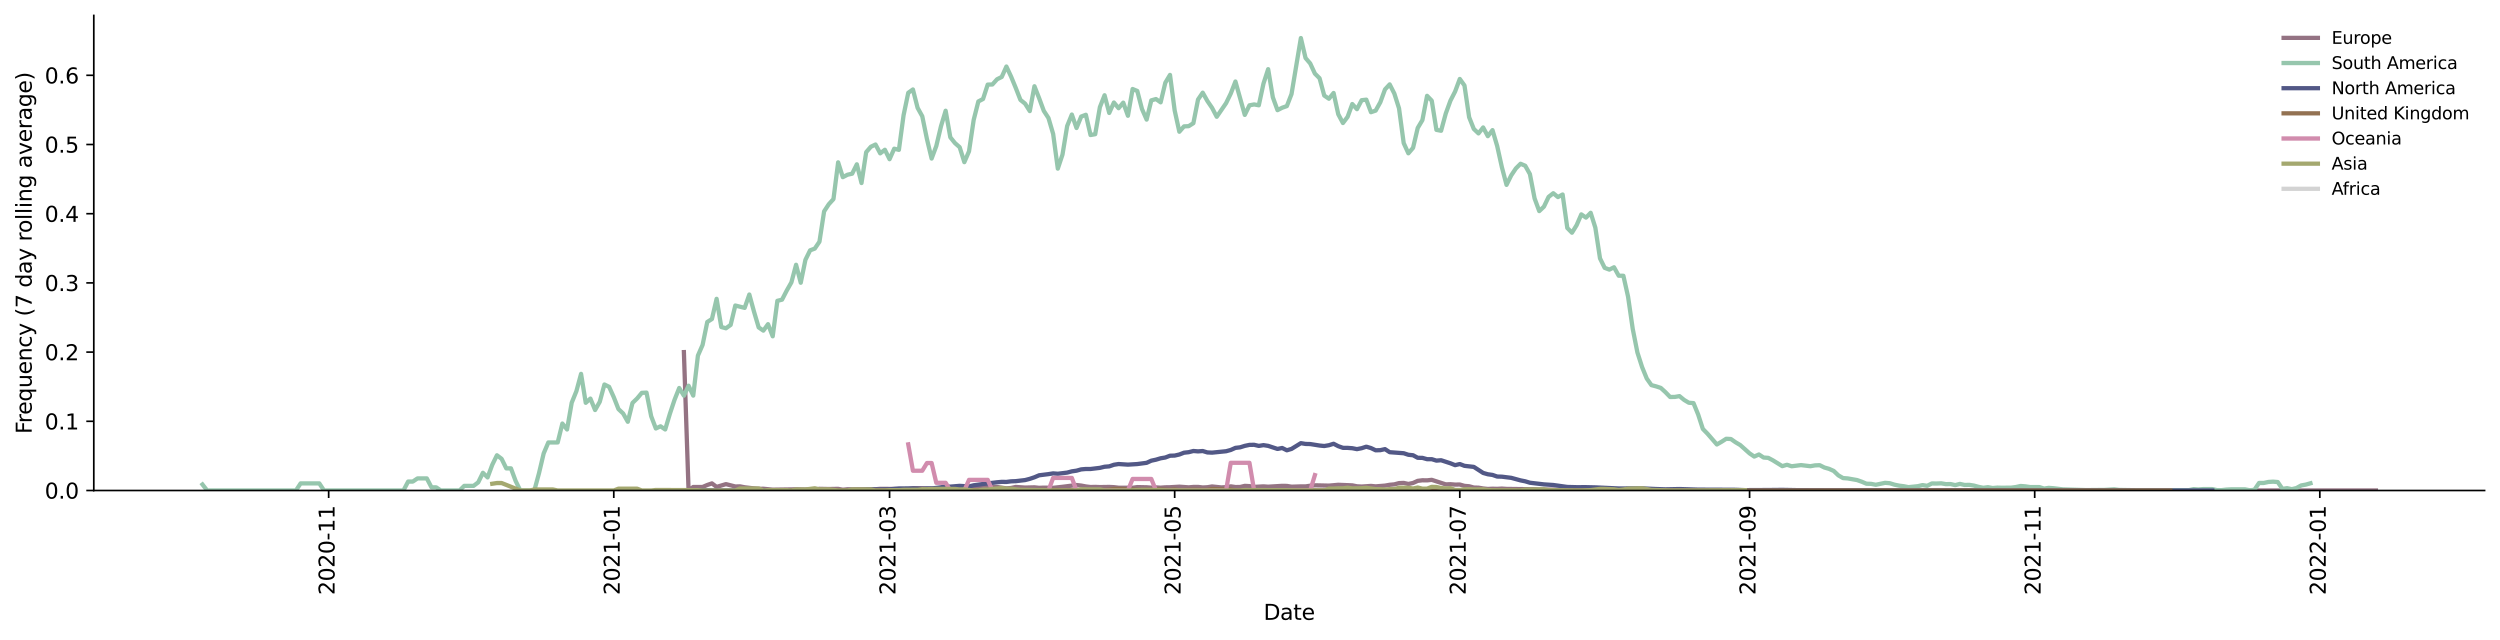 <?xml version="1.0" encoding="utf-8" standalone="no"?>
<!DOCTYPE svg PUBLIC "-//W3C//DTD SVG 1.1//EN"
  "http://www.w3.org/Graphics/SVG/1.1/DTD/svg11.dtd">
<svg height="298.621pt" version="1.1" viewBox="0 0 1166.981 298.621" width="1166.981pt" xmlns="http://www.w3.org/2000/svg" xmlns:xlink="http://www.w3.org/1999/xlink">
 <defs>
  <style type="text/css">*{stroke-linecap:butt;stroke-linejoin:round;}</style>
 </defs>
 <g id="figure_1">
  <g id="patch_1">
   <path d="M 0 298.621 
L 1166.981 298.621 
L 1166.981 0 
L 0 0 
z
" style="fill:#ffffff;"/>
  </g>
  <g id="axes_1">
   <g id="patch_2">
    <path d="M 43.781 228.96 
L 1159.781 228.96 
L 1159.781 7.2 
L 43.781 7.2 
z
" style="fill:#ffffff;"/>
   </g>
   <g id="matplotlib.axis_1">
    <g id="xtick_1">
     <g id="line2d_1">
      <defs>
       <path d="M 0 0 
L 0 3.5 
" id="m7c77a0895f" style="stroke:#000000;stroke-width:0.8;"/>
      </defs>
      <g>
       <use style="stroke:#000000;stroke-width:0.8;" x="153.418" xlink:href="#m7c77a0895f" y="228.96"/>
      </g>
     </g>
     <g id="text_1">
      <!-- 2020-11 -->
      <g transform="translate(156.177 277.743)rotate(-90)scale(0.1 -0.1)">
       <defs>
        <path d="M 1228 531 
L 3431 531 
L 3431 0 
L 469 0 
L 469 531 
Q 828 903 1448 1529 
Q 2069 2156 2228 2338 
Q 2531 2678 2651 2914 
Q 2772 3150 2772 3378 
Q 2772 3750 2511 3984 
Q 2250 4219 1831 4219 
Q 1534 4219 1204 4116 
Q 875 4013 500 3803 
L 500 4441 
Q 881 4594 1212 4672 
Q 1544 4750 1819 4750 
Q 2544 4750 2975 4387 
Q 3406 4025 3406 3419 
Q 3406 3131 3298 2873 
Q 3191 2616 2906 2266 
Q 2828 2175 2409 1742 
Q 1991 1309 1228 531 
z
" id="DejaVuSans-32" transform="scale(0.016)"/>
        <path d="M 2034 4250 
Q 1547 4250 1301 3770 
Q 1056 3291 1056 2328 
Q 1056 1369 1301 889 
Q 1547 409 2034 409 
Q 2525 409 2770 889 
Q 3016 1369 3016 2328 
Q 3016 3291 2770 3770 
Q 2525 4250 2034 4250 
z
M 2034 4750 
Q 2819 4750 3233 4129 
Q 3647 3509 3647 2328 
Q 3647 1150 3233 529 
Q 2819 -91 2034 -91 
Q 1250 -91 836 529 
Q 422 1150 422 2328 
Q 422 3509 836 4129 
Q 1250 4750 2034 4750 
z
" id="DejaVuSans-30" transform="scale(0.016)"/>
        <path d="M 313 2009 
L 1997 2009 
L 1997 1497 
L 313 1497 
L 313 2009 
z
" id="DejaVuSans-2d" transform="scale(0.016)"/>
        <path d="M 794 531 
L 1825 531 
L 1825 4091 
L 703 3866 
L 703 4441 
L 1819 4666 
L 2450 4666 
L 2450 531 
L 3481 531 
L 3481 0 
L 794 0 
L 794 531 
z
" id="DejaVuSans-31" transform="scale(0.016)"/>
       </defs>
       <use xlink:href="#DejaVuSans-32"/>
       <use x="63.623" xlink:href="#DejaVuSans-30"/>
       <use x="127.246" xlink:href="#DejaVuSans-32"/>
       <use x="190.869" xlink:href="#DejaVuSans-30"/>
       <use x="254.492" xlink:href="#DejaVuSans-2d"/>
       <use x="290.576" xlink:href="#DejaVuSans-31"/>
       <use x="354.199" xlink:href="#DejaVuSans-31"/>
      </g>
     </g>
    </g>
    <g id="xtick_2">
     <g id="line2d_2">
      <g>
       <use style="stroke:#000000;stroke-width:0.8;" x="286.509" xlink:href="#m7c77a0895f" y="228.96"/>
      </g>
     </g>
     <g id="text_2">
      <!-- 2021-01 -->
      <g transform="translate(289.268 277.743)rotate(-90)scale(0.1 -0.1)">
       <use xlink:href="#DejaVuSans-32"/>
       <use x="63.623" xlink:href="#DejaVuSans-30"/>
       <use x="127.246" xlink:href="#DejaVuSans-32"/>
       <use x="190.869" xlink:href="#DejaVuSans-31"/>
       <use x="254.492" xlink:href="#DejaVuSans-2d"/>
       <use x="290.576" xlink:href="#DejaVuSans-30"/>
       <use x="354.199" xlink:href="#DejaVuSans-31"/>
      </g>
     </g>
    </g>
    <g id="xtick_3">
     <g id="line2d_3">
      <g>
       <use style="stroke:#000000;stroke-width:0.8;" x="415.236" xlink:href="#m7c77a0895f" y="228.96"/>
      </g>
     </g>
     <g id="text_3">
      <!-- 2021-03 -->
      <g transform="translate(417.995 277.743)rotate(-90)scale(0.1 -0.1)">
       <defs>
        <path d="M 2597 2516 
Q 3050 2419 3304 2112 
Q 3559 1806 3559 1356 
Q 3559 666 3084 287 
Q 2609 -91 1734 -91 
Q 1441 -91 1130 -33 
Q 819 25 488 141 
L 488 750 
Q 750 597 1062 519 
Q 1375 441 1716 441 
Q 2309 441 2620 675 
Q 2931 909 2931 1356 
Q 2931 1769 2642 2001 
Q 2353 2234 1838 2234 
L 1294 2234 
L 1294 2753 
L 1863 2753 
Q 2328 2753 2575 2939 
Q 2822 3125 2822 3475 
Q 2822 3834 2567 4026 
Q 2313 4219 1838 4219 
Q 1578 4219 1281 4162 
Q 984 4106 628 3988 
L 628 4550 
Q 988 4650 1302 4700 
Q 1616 4750 1894 4750 
Q 2613 4750 3031 4423 
Q 3450 4097 3450 3541 
Q 3450 3153 3228 2886 
Q 3006 2619 2597 2516 
z
" id="DejaVuSans-33" transform="scale(0.016)"/>
       </defs>
       <use xlink:href="#DejaVuSans-32"/>
       <use x="63.623" xlink:href="#DejaVuSans-30"/>
       <use x="127.246" xlink:href="#DejaVuSans-32"/>
       <use x="190.869" xlink:href="#DejaVuSans-31"/>
       <use x="254.492" xlink:href="#DejaVuSans-2d"/>
       <use x="290.576" xlink:href="#DejaVuSans-30"/>
       <use x="354.199" xlink:href="#DejaVuSans-33"/>
      </g>
     </g>
    </g>
    <g id="xtick_4">
     <g id="line2d_4">
      <g>
       <use style="stroke:#000000;stroke-width:0.8;" x="548.327" xlink:href="#m7c77a0895f" y="228.96"/>
      </g>
     </g>
     <g id="text_4">
      <!-- 2021-05 -->
      <g transform="translate(551.086 277.743)rotate(-90)scale(0.1 -0.1)">
       <defs>
        <path d="M 691 4666 
L 3169 4666 
L 3169 4134 
L 1269 4134 
L 1269 2991 
Q 1406 3038 1543 3061 
Q 1681 3084 1819 3084 
Q 2600 3084 3056 2656 
Q 3513 2228 3513 1497 
Q 3513 744 3044 326 
Q 2575 -91 1722 -91 
Q 1428 -91 1123 -41 
Q 819 9 494 109 
L 494 744 
Q 775 591 1075 516 
Q 1375 441 1709 441 
Q 2250 441 2565 725 
Q 2881 1009 2881 1497 
Q 2881 1984 2565 2268 
Q 2250 2553 1709 2553 
Q 1456 2553 1204 2497 
Q 953 2441 691 2322 
L 691 4666 
z
" id="DejaVuSans-35" transform="scale(0.016)"/>
       </defs>
       <use xlink:href="#DejaVuSans-32"/>
       <use x="63.623" xlink:href="#DejaVuSans-30"/>
       <use x="127.246" xlink:href="#DejaVuSans-32"/>
       <use x="190.869" xlink:href="#DejaVuSans-31"/>
       <use x="254.492" xlink:href="#DejaVuSans-2d"/>
       <use x="290.576" xlink:href="#DejaVuSans-30"/>
       <use x="354.199" xlink:href="#DejaVuSans-35"/>
      </g>
     </g>
    </g>
    <g id="xtick_5">
     <g id="line2d_5">
      <g>
       <use style="stroke:#000000;stroke-width:0.8;" x="681.418" xlink:href="#m7c77a0895f" y="228.96"/>
      </g>
     </g>
     <g id="text_5">
      <!-- 2021-07 -->
      <g transform="translate(684.177 277.743)rotate(-90)scale(0.1 -0.1)">
       <defs>
        <path d="M 525 4666 
L 3525 4666 
L 3525 4397 
L 1831 0 
L 1172 0 
L 2766 4134 
L 525 4134 
L 525 4666 
z
" id="DejaVuSans-37" transform="scale(0.016)"/>
       </defs>
       <use xlink:href="#DejaVuSans-32"/>
       <use x="63.623" xlink:href="#DejaVuSans-30"/>
       <use x="127.246" xlink:href="#DejaVuSans-32"/>
       <use x="190.869" xlink:href="#DejaVuSans-31"/>
       <use x="254.492" xlink:href="#DejaVuSans-2d"/>
       <use x="290.576" xlink:href="#DejaVuSans-30"/>
       <use x="354.199" xlink:href="#DejaVuSans-37"/>
      </g>
     </g>
    </g>
    <g id="xtick_6">
     <g id="line2d_6">
      <g>
       <use style="stroke:#000000;stroke-width:0.8;" x="816.69" xlink:href="#m7c77a0895f" y="228.96"/>
      </g>
     </g>
     <g id="text_6">
      <!-- 2021-09 -->
      <g transform="translate(819.45 277.743)rotate(-90)scale(0.1 -0.1)">
       <defs>
        <path d="M 703 97 
L 703 672 
Q 941 559 1184 500 
Q 1428 441 1663 441 
Q 2288 441 2617 861 
Q 2947 1281 2994 2138 
Q 2813 1869 2534 1725 
Q 2256 1581 1919 1581 
Q 1219 1581 811 2004 
Q 403 2428 403 3163 
Q 403 3881 828 4315 
Q 1253 4750 1959 4750 
Q 2769 4750 3195 4129 
Q 3622 3509 3622 2328 
Q 3622 1225 3098 567 
Q 2575 -91 1691 -91 
Q 1453 -91 1209 -44 
Q 966 3 703 97 
z
M 1959 2075 
Q 2384 2075 2632 2365 
Q 2881 2656 2881 3163 
Q 2881 3666 2632 3958 
Q 2384 4250 1959 4250 
Q 1534 4250 1286 3958 
Q 1038 3666 1038 3163 
Q 1038 2656 1286 2365 
Q 1534 2075 1959 2075 
z
" id="DejaVuSans-39" transform="scale(0.016)"/>
       </defs>
       <use xlink:href="#DejaVuSans-32"/>
       <use x="63.623" xlink:href="#DejaVuSans-30"/>
       <use x="127.246" xlink:href="#DejaVuSans-32"/>
       <use x="190.869" xlink:href="#DejaVuSans-31"/>
       <use x="254.492" xlink:href="#DejaVuSans-2d"/>
       <use x="290.576" xlink:href="#DejaVuSans-30"/>
       <use x="354.199" xlink:href="#DejaVuSans-39"/>
      </g>
     </g>
    </g>
    <g id="xtick_7">
     <g id="line2d_7">
      <g>
       <use style="stroke:#000000;stroke-width:0.8;" x="949.781" xlink:href="#m7c77a0895f" y="228.96"/>
      </g>
     </g>
     <g id="text_7">
      <!-- 2021-11 -->
      <g transform="translate(952.541 277.743)rotate(-90)scale(0.1 -0.1)">
       <use xlink:href="#DejaVuSans-32"/>
       <use x="63.623" xlink:href="#DejaVuSans-30"/>
       <use x="127.246" xlink:href="#DejaVuSans-32"/>
       <use x="190.869" xlink:href="#DejaVuSans-31"/>
       <use x="254.492" xlink:href="#DejaVuSans-2d"/>
       <use x="290.576" xlink:href="#DejaVuSans-31"/>
       <use x="354.199" xlink:href="#DejaVuSans-31"/>
      </g>
     </g>
    </g>
    <g id="xtick_8">
     <g id="line2d_8">
      <g>
       <use style="stroke:#000000;stroke-width:0.8;" x="1082.872" xlink:href="#m7c77a0895f" y="228.96"/>
      </g>
     </g>
     <g id="text_8">
      <!-- 2022-01 -->
      <g transform="translate(1085.632 277.743)rotate(-90)scale(0.1 -0.1)">
       <use xlink:href="#DejaVuSans-32"/>
       <use x="63.623" xlink:href="#DejaVuSans-30"/>
       <use x="127.246" xlink:href="#DejaVuSans-32"/>
       <use x="190.869" xlink:href="#DejaVuSans-32"/>
       <use x="254.492" xlink:href="#DejaVuSans-2d"/>
       <use x="290.576" xlink:href="#DejaVuSans-30"/>
       <use x="354.199" xlink:href="#DejaVuSans-31"/>
      </g>
     </g>
    </g>
    <g id="text_9">
     <!-- Date -->
     <g transform="translate(589.83 289.341)scale(0.1 -0.1)">
      <defs>
       <path d="M 1259 4147 
L 1259 519 
L 2022 519 
Q 2988 519 3436 956 
Q 3884 1394 3884 2338 
Q 3884 3275 3436 3711 
Q 2988 4147 2022 4147 
L 1259 4147 
z
M 628 4666 
L 1925 4666 
Q 3281 4666 3915 4102 
Q 4550 3538 4550 2338 
Q 4550 1131 3912 565 
Q 3275 0 1925 0 
L 628 0 
L 628 4666 
z
" id="DejaVuSans-44" transform="scale(0.016)"/>
       <path d="M 2194 1759 
Q 1497 1759 1228 1600 
Q 959 1441 959 1056 
Q 959 750 1161 570 
Q 1363 391 1709 391 
Q 2188 391 2477 730 
Q 2766 1069 2766 1631 
L 2766 1759 
L 2194 1759 
z
M 3341 1997 
L 3341 0 
L 2766 0 
L 2766 531 
Q 2569 213 2275 61 
Q 1981 -91 1556 -91 
Q 1019 -91 701 211 
Q 384 513 384 1019 
Q 384 1609 779 1909 
Q 1175 2209 1959 2209 
L 2766 2209 
L 2766 2266 
Q 2766 2663 2505 2880 
Q 2244 3097 1772 3097 
Q 1472 3097 1187 3025 
Q 903 2953 641 2809 
L 641 3341 
Q 956 3463 1253 3523 
Q 1550 3584 1831 3584 
Q 2591 3584 2966 3190 
Q 3341 2797 3341 1997 
z
" id="DejaVuSans-61" transform="scale(0.016)"/>
       <path d="M 1172 4494 
L 1172 3500 
L 2356 3500 
L 2356 3053 
L 1172 3053 
L 1172 1153 
Q 1172 725 1289 603 
Q 1406 481 1766 481 
L 2356 481 
L 2356 0 
L 1766 0 
Q 1100 0 847 248 
Q 594 497 594 1153 
L 594 3053 
L 172 3053 
L 172 3500 
L 594 3500 
L 594 4494 
L 1172 4494 
z
" id="DejaVuSans-74" transform="scale(0.016)"/>
       <path d="M 3597 1894 
L 3597 1613 
L 953 1613 
Q 991 1019 1311 708 
Q 1631 397 2203 397 
Q 2534 397 2845 478 
Q 3156 559 3463 722 
L 3463 178 
Q 3153 47 2828 -22 
Q 2503 -91 2169 -91 
Q 1331 -91 842 396 
Q 353 884 353 1716 
Q 353 2575 817 3079 
Q 1281 3584 2069 3584 
Q 2775 3584 3186 3129 
Q 3597 2675 3597 1894 
z
M 3022 2063 
Q 3016 2534 2758 2815 
Q 2500 3097 2075 3097 
Q 1594 3097 1305 2825 
Q 1016 2553 972 2059 
L 3022 2063 
z
" id="DejaVuSans-65" transform="scale(0.016)"/>
      </defs>
      <use xlink:href="#DejaVuSans-44"/>
      <use x="77.002" xlink:href="#DejaVuSans-61"/>
      <use x="138.281" xlink:href="#DejaVuSans-74"/>
      <use x="177.49" xlink:href="#DejaVuSans-65"/>
     </g>
    </g>
   </g>
   <g id="matplotlib.axis_2">
    <g id="ytick_1">
     <g id="line2d_9">
      <defs>
       <path d="M 0 0 
L -3.5 0 
" id="m4c495ed3aa" style="stroke:#000000;stroke-width:0.8;"/>
      </defs>
      <g>
       <use style="stroke:#000000;stroke-width:0.8;" x="43.781" xlink:href="#m4c495ed3aa" y="228.96"/>
      </g>
     </g>
     <g id="text_10">
      <!-- 0.0 -->
      <g transform="translate(20.878 232.759)scale(0.1 -0.1)">
       <defs>
        <path d="M 684 794 
L 1344 794 
L 1344 0 
L 684 0 
L 684 794 
z
" id="DejaVuSans-2e" transform="scale(0.016)"/>
       </defs>
       <use xlink:href="#DejaVuSans-30"/>
       <use x="63.623" xlink:href="#DejaVuSans-2e"/>
       <use x="95.41" xlink:href="#DejaVuSans-30"/>
      </g>
     </g>
    </g>
    <g id="ytick_2">
     <g id="line2d_10">
      <g>
       <use style="stroke:#000000;stroke-width:0.8;" x="43.781" xlink:href="#m4c495ed3aa" y="196.659"/>
      </g>
     </g>
     <g id="text_11">
      <!-- 0.1 -->
      <g transform="translate(20.878 200.458)scale(0.1 -0.1)">
       <use xlink:href="#DejaVuSans-30"/>
       <use x="63.623" xlink:href="#DejaVuSans-2e"/>
       <use x="95.41" xlink:href="#DejaVuSans-31"/>
      </g>
     </g>
    </g>
    <g id="ytick_3">
     <g id="line2d_11">
      <g>
       <use style="stroke:#000000;stroke-width:0.8;" x="43.781" xlink:href="#m4c495ed3aa" y="164.358"/>
      </g>
     </g>
     <g id="text_12">
      <!-- 0.2 -->
      <g transform="translate(20.878 168.157)scale(0.1 -0.1)">
       <use xlink:href="#DejaVuSans-30"/>
       <use x="63.623" xlink:href="#DejaVuSans-2e"/>
       <use x="95.41" xlink:href="#DejaVuSans-32"/>
      </g>
     </g>
    </g>
    <g id="ytick_4">
     <g id="line2d_12">
      <g>
       <use style="stroke:#000000;stroke-width:0.8;" x="43.781" xlink:href="#m4c495ed3aa" y="132.057"/>
      </g>
     </g>
     <g id="text_13">
      <!-- 0.3 -->
      <g transform="translate(20.878 135.856)scale(0.1 -0.1)">
       <use xlink:href="#DejaVuSans-30"/>
       <use x="63.623" xlink:href="#DejaVuSans-2e"/>
       <use x="95.41" xlink:href="#DejaVuSans-33"/>
      </g>
     </g>
    </g>
    <g id="ytick_5">
     <g id="line2d_13">
      <g>
       <use style="stroke:#000000;stroke-width:0.8;" x="43.781" xlink:href="#m4c495ed3aa" y="99.756"/>
      </g>
     </g>
     <g id="text_14">
      <!-- 0.4 -->
      <g transform="translate(20.878 103.555)scale(0.1 -0.1)">
       <defs>
        <path d="M 2419 4116 
L 825 1625 
L 2419 1625 
L 2419 4116 
z
M 2253 4666 
L 3047 4666 
L 3047 1625 
L 3713 1625 
L 3713 1100 
L 3047 1100 
L 3047 0 
L 2419 0 
L 2419 1100 
L 313 1100 
L 313 1709 
L 2253 4666 
z
" id="DejaVuSans-34" transform="scale(0.016)"/>
       </defs>
       <use xlink:href="#DejaVuSans-30"/>
       <use x="63.623" xlink:href="#DejaVuSans-2e"/>
       <use x="95.41" xlink:href="#DejaVuSans-34"/>
      </g>
     </g>
    </g>
    <g id="ytick_6">
     <g id="line2d_14">
      <g>
       <use style="stroke:#000000;stroke-width:0.8;" x="43.781" xlink:href="#m4c495ed3aa" y="67.455"/>
      </g>
     </g>
     <g id="text_15">
      <!-- 0.5 -->
      <g transform="translate(20.878 71.254)scale(0.1 -0.1)">
       <use xlink:href="#DejaVuSans-30"/>
       <use x="63.623" xlink:href="#DejaVuSans-2e"/>
       <use x="95.41" xlink:href="#DejaVuSans-35"/>
      </g>
     </g>
    </g>
    <g id="ytick_7">
     <g id="line2d_15">
      <g>
       <use style="stroke:#000000;stroke-width:0.8;" x="43.781" xlink:href="#m4c495ed3aa" y="35.154"/>
      </g>
     </g>
     <g id="text_16">
      <!-- 0.6 -->
      <g transform="translate(20.878 38.953)scale(0.1 -0.1)">
       <defs>
        <path d="M 2113 2584 
Q 1688 2584 1439 2293 
Q 1191 2003 1191 1497 
Q 1191 994 1439 701 
Q 1688 409 2113 409 
Q 2538 409 2786 701 
Q 3034 994 3034 1497 
Q 3034 2003 2786 2293 
Q 2538 2584 2113 2584 
z
M 3366 4563 
L 3366 3988 
Q 3128 4100 2886 4159 
Q 2644 4219 2406 4219 
Q 1781 4219 1451 3797 
Q 1122 3375 1075 2522 
Q 1259 2794 1537 2939 
Q 1816 3084 2150 3084 
Q 2853 3084 3261 2657 
Q 3669 2231 3669 1497 
Q 3669 778 3244 343 
Q 2819 -91 2113 -91 
Q 1303 -91 875 529 
Q 447 1150 447 2328 
Q 447 3434 972 4092 
Q 1497 4750 2381 4750 
Q 2619 4750 2861 4703 
Q 3103 4656 3366 4563 
z
" id="DejaVuSans-36" transform="scale(0.016)"/>
       </defs>
       <use xlink:href="#DejaVuSans-30"/>
       <use x="63.623" xlink:href="#DejaVuSans-2e"/>
       <use x="95.41" xlink:href="#DejaVuSans-36"/>
      </g>
     </g>
    </g>
    <g id="text_17">
     <!-- Frequency (7 day rolling average) -->
     <g transform="translate(14.798 202.529)rotate(-90)scale(0.1 -0.1)">
      <defs>
       <path d="M 628 4666 
L 3309 4666 
L 3309 4134 
L 1259 4134 
L 1259 2759 
L 3109 2759 
L 3109 2228 
L 1259 2228 
L 1259 0 
L 628 0 
L 628 4666 
z
" id="DejaVuSans-46" transform="scale(0.016)"/>
       <path d="M 2631 2963 
Q 2534 3019 2420 3045 
Q 2306 3072 2169 3072 
Q 1681 3072 1420 2755 
Q 1159 2438 1159 1844 
L 1159 0 
L 581 0 
L 581 3500 
L 1159 3500 
L 1159 2956 
Q 1341 3275 1631 3429 
Q 1922 3584 2338 3584 
Q 2397 3584 2469 3576 
Q 2541 3569 2628 3553 
L 2631 2963 
z
" id="DejaVuSans-72" transform="scale(0.016)"/>
       <path d="M 947 1747 
Q 947 1113 1208 752 
Q 1469 391 1925 391 
Q 2381 391 2643 752 
Q 2906 1113 2906 1747 
Q 2906 2381 2643 2742 
Q 2381 3103 1925 3103 
Q 1469 3103 1208 2742 
Q 947 2381 947 1747 
z
M 2906 525 
Q 2725 213 2448 61 
Q 2172 -91 1784 -91 
Q 1150 -91 751 415 
Q 353 922 353 1747 
Q 353 2572 751 3078 
Q 1150 3584 1784 3584 
Q 2172 3584 2448 3432 
Q 2725 3281 2906 2969 
L 2906 3500 
L 3481 3500 
L 3481 -1331 
L 2906 -1331 
L 2906 525 
z
" id="DejaVuSans-71" transform="scale(0.016)"/>
       <path d="M 544 1381 
L 544 3500 
L 1119 3500 
L 1119 1403 
Q 1119 906 1312 657 
Q 1506 409 1894 409 
Q 2359 409 2629 706 
Q 2900 1003 2900 1516 
L 2900 3500 
L 3475 3500 
L 3475 0 
L 2900 0 
L 2900 538 
Q 2691 219 2414 64 
Q 2138 -91 1772 -91 
Q 1169 -91 856 284 
Q 544 659 544 1381 
z
M 1991 3584 
L 1991 3584 
z
" id="DejaVuSans-75" transform="scale(0.016)"/>
       <path d="M 3513 2113 
L 3513 0 
L 2938 0 
L 2938 2094 
Q 2938 2591 2744 2837 
Q 2550 3084 2163 3084 
Q 1697 3084 1428 2787 
Q 1159 2491 1159 1978 
L 1159 0 
L 581 0 
L 581 3500 
L 1159 3500 
L 1159 2956 
Q 1366 3272 1645 3428 
Q 1925 3584 2291 3584 
Q 2894 3584 3203 3211 
Q 3513 2838 3513 2113 
z
" id="DejaVuSans-6e" transform="scale(0.016)"/>
       <path d="M 3122 3366 
L 3122 2828 
Q 2878 2963 2633 3030 
Q 2388 3097 2138 3097 
Q 1578 3097 1268 2742 
Q 959 2388 959 1747 
Q 959 1106 1268 751 
Q 1578 397 2138 397 
Q 2388 397 2633 464 
Q 2878 531 3122 666 
L 3122 134 
Q 2881 22 2623 -34 
Q 2366 -91 2075 -91 
Q 1284 -91 818 406 
Q 353 903 353 1747 
Q 353 2603 823 3093 
Q 1294 3584 2113 3584 
Q 2378 3584 2631 3529 
Q 2884 3475 3122 3366 
z
" id="DejaVuSans-63" transform="scale(0.016)"/>
       <path d="M 2059 -325 
Q 1816 -950 1584 -1140 
Q 1353 -1331 966 -1331 
L 506 -1331 
L 506 -850 
L 844 -850 
Q 1081 -850 1212 -737 
Q 1344 -625 1503 -206 
L 1606 56 
L 191 3500 
L 800 3500 
L 1894 763 
L 2988 3500 
L 3597 3500 
L 2059 -325 
z
" id="DejaVuSans-79" transform="scale(0.016)"/>
       <path id="DejaVuSans-20" transform="scale(0.016)"/>
       <path d="M 1984 4856 
Q 1566 4138 1362 3434 
Q 1159 2731 1159 2009 
Q 1159 1288 1364 580 
Q 1569 -128 1984 -844 
L 1484 -844 
Q 1016 -109 783 600 
Q 550 1309 550 2009 
Q 550 2706 781 3412 
Q 1013 4119 1484 4856 
L 1984 4856 
z
" id="DejaVuSans-28" transform="scale(0.016)"/>
       <path d="M 2906 2969 
L 2906 4863 
L 3481 4863 
L 3481 0 
L 2906 0 
L 2906 525 
Q 2725 213 2448 61 
Q 2172 -91 1784 -91 
Q 1150 -91 751 415 
Q 353 922 353 1747 
Q 353 2572 751 3078 
Q 1150 3584 1784 3584 
Q 2172 3584 2448 3432 
Q 2725 3281 2906 2969 
z
M 947 1747 
Q 947 1113 1208 752 
Q 1469 391 1925 391 
Q 2381 391 2643 752 
Q 2906 1113 2906 1747 
Q 2906 2381 2643 2742 
Q 2381 3103 1925 3103 
Q 1469 3103 1208 2742 
Q 947 2381 947 1747 
z
" id="DejaVuSans-64" transform="scale(0.016)"/>
       <path d="M 1959 3097 
Q 1497 3097 1228 2736 
Q 959 2375 959 1747 
Q 959 1119 1226 758 
Q 1494 397 1959 397 
Q 2419 397 2687 759 
Q 2956 1122 2956 1747 
Q 2956 2369 2687 2733 
Q 2419 3097 1959 3097 
z
M 1959 3584 
Q 2709 3584 3137 3096 
Q 3566 2609 3566 1747 
Q 3566 888 3137 398 
Q 2709 -91 1959 -91 
Q 1206 -91 779 398 
Q 353 888 353 1747 
Q 353 2609 779 3096 
Q 1206 3584 1959 3584 
z
" id="DejaVuSans-6f" transform="scale(0.016)"/>
       <path d="M 603 4863 
L 1178 4863 
L 1178 0 
L 603 0 
L 603 4863 
z
" id="DejaVuSans-6c" transform="scale(0.016)"/>
       <path d="M 603 3500 
L 1178 3500 
L 1178 0 
L 603 0 
L 603 3500 
z
M 603 4863 
L 1178 4863 
L 1178 4134 
L 603 4134 
L 603 4863 
z
" id="DejaVuSans-69" transform="scale(0.016)"/>
       <path d="M 2906 1791 
Q 2906 2416 2648 2759 
Q 2391 3103 1925 3103 
Q 1463 3103 1205 2759 
Q 947 2416 947 1791 
Q 947 1169 1205 825 
Q 1463 481 1925 481 
Q 2391 481 2648 825 
Q 2906 1169 2906 1791 
z
M 3481 434 
Q 3481 -459 3084 -895 
Q 2688 -1331 1869 -1331 
Q 1566 -1331 1297 -1286 
Q 1028 -1241 775 -1147 
L 775 -588 
Q 1028 -725 1275 -790 
Q 1522 -856 1778 -856 
Q 2344 -856 2625 -561 
Q 2906 -266 2906 331 
L 2906 616 
Q 2728 306 2450 153 
Q 2172 0 1784 0 
Q 1141 0 747 490 
Q 353 981 353 1791 
Q 353 2603 747 3093 
Q 1141 3584 1784 3584 
Q 2172 3584 2450 3431 
Q 2728 3278 2906 2969 
L 2906 3500 
L 3481 3500 
L 3481 434 
z
" id="DejaVuSans-67" transform="scale(0.016)"/>
       <path d="M 191 3500 
L 800 3500 
L 1894 563 
L 2988 3500 
L 3597 3500 
L 2284 0 
L 1503 0 
L 191 3500 
z
" id="DejaVuSans-76" transform="scale(0.016)"/>
       <path d="M 513 4856 
L 1013 4856 
Q 1481 4119 1714 3412 
Q 1947 2706 1947 2009 
Q 1947 1309 1714 600 
Q 1481 -109 1013 -844 
L 513 -844 
Q 928 -128 1133 580 
Q 1338 1288 1338 2009 
Q 1338 2731 1133 3434 
Q 928 4138 513 4856 
z
" id="DejaVuSans-29" transform="scale(0.016)"/>
      </defs>
      <use xlink:href="#DejaVuSans-46"/>
      <use x="50.27" xlink:href="#DejaVuSans-72"/>
      <use x="89.133" xlink:href="#DejaVuSans-65"/>
      <use x="150.656" xlink:href="#DejaVuSans-71"/>
      <use x="214.133" xlink:href="#DejaVuSans-75"/>
      <use x="277.512" xlink:href="#DejaVuSans-65"/>
      <use x="339.035" xlink:href="#DejaVuSans-6e"/>
      <use x="402.414" xlink:href="#DejaVuSans-63"/>
      <use x="457.395" xlink:href="#DejaVuSans-79"/>
      <use x="516.574" xlink:href="#DejaVuSans-20"/>
      <use x="548.361" xlink:href="#DejaVuSans-28"/>
      <use x="587.375" xlink:href="#DejaVuSans-37"/>
      <use x="650.998" xlink:href="#DejaVuSans-20"/>
      <use x="682.785" xlink:href="#DejaVuSans-64"/>
      <use x="746.262" xlink:href="#DejaVuSans-61"/>
      <use x="807.541" xlink:href="#DejaVuSans-79"/>
      <use x="866.721" xlink:href="#DejaVuSans-20"/>
      <use x="898.508" xlink:href="#DejaVuSans-72"/>
      <use x="937.371" xlink:href="#DejaVuSans-6f"/>
      <use x="998.553" xlink:href="#DejaVuSans-6c"/>
      <use x="1026.336" xlink:href="#DejaVuSans-6c"/>
      <use x="1054.119" xlink:href="#DejaVuSans-69"/>
      <use x="1081.902" xlink:href="#DejaVuSans-6e"/>
      <use x="1145.281" xlink:href="#DejaVuSans-67"/>
      <use x="1208.758" xlink:href="#DejaVuSans-20"/>
      <use x="1240.545" xlink:href="#DejaVuSans-61"/>
      <use x="1301.824" xlink:href="#DejaVuSans-76"/>
      <use x="1361.004" xlink:href="#DejaVuSans-65"/>
      <use x="1422.527" xlink:href="#DejaVuSans-72"/>
      <use x="1463.641" xlink:href="#DejaVuSans-61"/>
      <use x="1524.92" xlink:href="#DejaVuSans-67"/>
      <use x="1588.396" xlink:href="#DejaVuSans-65"/>
      <use x="1649.92" xlink:href="#DejaVuSans-29"/>
     </g>
    </g>
   </g>
   <g id="line2d_16">
    <path clip-path="url(#pc10f4eb2ff)" d="M 319.236 164.358 
L 321.418 228.96 
L 323.599 227.318 
L 327.963 227.318 
L 330.145 226.388 
L 332.327 225.645 
L 334.509 227.288 
L 338.872 225.985 
L 343.236 227.09 
L 345.418 227.033 
L 347.599 227.462 
L 351.963 227.985 
L 354.145 228.179 
L 356.327 228.144 
L 360.69 228.579 
L 371.599 228.411 
L 375.963 228.513 
L 378.145 228.415 
L 380.327 228.569 
L 382.509 228.182 
L 386.872 228.271 
L 391.236 228.195 
L 393.418 228.601 
L 395.599 228.39 
L 406.509 228.331 
L 408.69 228.378 
L 410.872 228.187 
L 423.963 228.295 
L 426.145 227.893 
L 430.509 227.892 
L 432.69 228.027 
L 434.872 228.003 
L 437.054 228.323 
L 439.236 228.306 
L 443.599 228.011 
L 445.781 227.991 
L 447.963 227.837 
L 454.509 227.998 
L 456.69 227.533 
L 461.054 227.365 
L 465.418 227.329 
L 469.781 227.966 
L 471.963 227.794 
L 474.145 227.304 
L 478.509 227.599 
L 482.872 227.486 
L 485.054 227.717 
L 487.236 227.629 
L 491.599 227.711 
L 495.963 227.235 
L 502.509 226.407 
L 504.69 226.661 
L 506.872 227.072 
L 509.054 227.339 
L 511.236 227.283 
L 513.418 227.368 
L 517.781 227.298 
L 519.963 227.407 
L 522.145 227.666 
L 528.69 227.679 
L 530.872 227.376 
L 535.236 227.466 
L 537.418 227.64 
L 539.599 227.522 
L 541.781 227.642 
L 543.963 227.478 
L 546.145 227.44 
L 550.509 227.18 
L 554.872 227.496 
L 557.054 227.308 
L 559.236 227.289 
L 561.418 227.551 
L 563.599 227.443 
L 565.781 227.081 
L 570.145 227.533 
L 572.327 227.383 
L 574.509 227.027 
L 576.69 227.35 
L 578.872 227.338 
L 581.054 226.803 
L 583.236 226.92 
L 585.418 227.288 
L 589.781 227.037 
L 591.963 227.192 
L 598.509 226.79 
L 600.69 226.826 
L 602.872 227.19 
L 607.236 227.047 
L 609.418 227.056 
L 611.599 226.729 
L 613.781 226.537 
L 620.327 226.686 
L 624.69 226.299 
L 631.236 226.566 
L 633.418 227.003 
L 635.599 227.122 
L 639.963 226.825 
L 642.145 227.031 
L 646.509 226.682 
L 648.69 226.296 
L 650.872 226.1 
L 653.054 225.517 
L 655.236 225.426 
L 657.418 225.909 
L 659.599 225.446 
L 661.781 224.464 
L 663.963 224.193 
L 666.145 224.226 
L 668.327 223.989 
L 674.872 226.11 
L 677.054 226.03 
L 679.236 226.212 
L 681.418 226.173 
L 683.599 226.797 
L 685.781 226.981 
L 687.963 227.585 
L 690.145 227.648 
L 692.327 228.017 
L 694.509 228.243 
L 696.69 228.133 
L 698.872 228.196 
L 701.054 228.072 
L 703.236 228.219 
L 716.327 228.376 
L 718.509 228.513 
L 731.599 228.599 
L 733.781 228.673 
L 735.963 228.582 
L 740.327 228.566 
L 744.69 228.515 
L 746.872 228.541 
L 749.054 228.451 
L 753.418 228.576 
L 757.781 228.716 
L 759.963 228.848 
L 764.327 228.865 
L 775.236 228.911 
L 794.872 228.919 
L 1109.054 228.946 
L 1109.054 228.946 
" style="fill:none;stroke:#947383;stroke-linecap:square;stroke-width:2;"/>
   </g>
   <g id="line2d_17">
    <path clip-path="url(#pc10f4eb2ff)" d="M 94.509 226.151 
L 96.69 228.96 
L 138.145 228.96 
L 140.327 225.647 
L 149.054 225.647 
L 151.236 228.96 
L 188.327 228.96 
L 190.509 224.792 
L 192.69 224.792 
L 194.872 223.324 
L 199.236 223.324 
L 201.418 227.492 
L 203.599 227.492 
L 205.781 228.96 
L 214.509 228.96 
L 216.69 226.807 
L 221.054 226.807 
L 223.236 225.15 
L 225.418 220.695 
L 227.599 222.848 
L 229.781 216.975 
L 231.963 212.52 
L 234.145 214.176 
L 236.327 218.632 
L 238.509 218.632 
L 240.69 224.505 
L 242.872 228.96 
L 249.418 228.96 
L 251.599 220.885 
L 253.781 211.656 
L 255.963 206.529 
L 260.327 206.529 
L 262.509 197.708 
L 264.69 200.477 
L 266.872 187.985 
L 269.054 182.602 
L 271.236 174.526 
L 273.418 188.022 
L 275.599 186.056 
L 277.781 191.4 
L 279.963 187.555 
L 282.145 179.48 
L 284.327 180.573 
L 286.509 185.41 
L 288.69 190.955 
L 290.872 193.006 
L 293.054 196.882 
L 295.236 188.096 
L 297.418 185.985 
L 299.599 183.374 
L 301.781 183.266 
L 303.963 194.298 
L 306.145 200.008 
L 308.327 198.99 
L 310.509 200.465 
L 312.69 193.163 
L 314.872 186.622 
L 317.054 181.118 
L 319.236 184.685 
L 321.418 180.046 
L 323.599 184.664 
L 325.781 165.996 
L 327.963 160.999 
L 330.145 150.307 
L 332.327 148.909 
L 334.509 139.497 
L 336.69 152.648 
L 338.872 153.234 
L 341.054 151.667 
L 343.236 142.618 
L 347.599 143.713 
L 349.781 137.479 
L 351.963 145.486 
L 354.145 152.829 
L 356.327 154.333 
L 358.509 151.319 
L 360.69 156.986 
L 362.872 140.423 
L 365.054 139.881 
L 367.236 135.651 
L 369.418 131.801 
L 371.599 123.6 
L 373.781 131.972 
L 375.963 121.296 
L 378.145 116.856 
L 380.327 116.041 
L 382.509 112.832 
L 384.69 98.662 
L 386.872 95.34 
L 389.054 92.938 
L 391.236 75.784 
L 393.418 82.697 
L 395.599 81.565 
L 397.781 81.076 
L 399.963 76.701 
L 402.145 85.431 
L 404.327 71.034 
L 406.509 68.503 
L 408.69 67.462 
L 410.872 71.583 
L 413.054 69.909 
L 415.236 74.306 
L 417.418 69.406 
L 419.599 69.954 
L 421.781 53.779 
L 423.963 43.323 
L 426.145 41.765 
L 428.327 50.343 
L 430.509 54.283 
L 432.69 64.912 
L 434.872 74.012 
L 437.054 68.154 
L 439.236 58.96 
L 441.418 51.695 
L 443.599 64.086 
L 445.781 66.797 
L 447.963 68.716 
L 450.145 75.689 
L 452.327 70.639 
L 454.509 55.969 
L 456.69 47.354 
L 458.872 46.211 
L 461.054 39.489 
L 463.236 39.437 
L 465.418 37.006 
L 467.599 35.922 
L 469.781 31.058 
L 471.963 35.751 
L 474.145 41.04 
L 476.327 46.627 
L 478.509 48.389 
L 480.69 51.851 
L 482.872 40.268 
L 485.054 45.823 
L 487.236 51.741 
L 489.418 55.095 
L 491.599 62.519 
L 493.781 78.714 
L 495.963 72.155 
L 498.145 58.824 
L 500.327 53.472 
L 502.509 59.745 
L 504.69 54.405 
L 506.872 53.581 
L 509.054 63.035 
L 511.236 62.642 
L 513.418 50.019 
L 515.599 44.469 
L 517.781 52.718 
L 519.963 47.853 
L 522.145 50.509 
L 524.327 47.917 
L 526.509 54.036 
L 528.69 41.554 
L 530.872 42.457 
L 533.054 50.852 
L 535.236 55.822 
L 537.418 46.852 
L 539.599 46.233 
L 541.781 47.765 
L 543.963 38.613 
L 546.145 34.971 
L 548.327 51.568 
L 550.509 61.491 
L 552.69 58.997 
L 554.872 58.889 
L 557.054 57.505 
L 559.236 46.452 
L 561.418 43.261 
L 563.599 47.142 
L 565.781 50.343 
L 567.963 54.509 
L 572.327 48.147 
L 574.509 43.672 
L 576.69 38.05 
L 581.054 53.632 
L 583.236 49.164 
L 585.418 48.753 
L 587.599 49.146 
L 589.781 39.016 
L 591.963 32.285 
L 594.145 45.406 
L 596.327 51.419 
L 598.509 50.292 
L 600.69 49.528 
L 602.872 43.903 
L 607.236 17.76 
L 609.418 27.086 
L 611.599 29.62 
L 613.781 34.352 
L 615.963 36.524 
L 618.145 44.601 
L 620.327 46.092 
L 622.509 43.411 
L 624.69 53.329 
L 626.872 57.429 
L 629.054 54.548 
L 631.236 48.564 
L 633.418 50.958 
L 635.599 46.776 
L 637.781 46.522 
L 639.963 52.368 
L 642.145 51.626 
L 644.327 47.722 
L 646.509 41.744 
L 648.69 39.39 
L 650.872 43.695 
L 653.054 50.579 
L 655.236 66.801 
L 657.418 71.563 
L 659.599 69.011 
L 661.781 59.732 
L 663.963 56.064 
L 666.145 44.735 
L 668.327 46.985 
L 670.509 60.617 
L 672.69 61.036 
L 674.872 53.001 
L 677.054 46.995 
L 679.236 42.719 
L 681.418 36.858 
L 683.599 39.889 
L 685.781 54.721 
L 687.963 60.197 
L 690.145 62.272 
L 692.327 59.502 
L 694.509 63.565 
L 696.69 60.747 
L 698.872 68.168 
L 701.054 78.018 
L 703.236 86.288 
L 705.418 81.883 
L 707.599 78.623 
L 709.781 76.447 
L 711.963 77.374 
L 714.145 81.249 
L 716.327 92.608 
L 718.509 98.538 
L 720.69 96.474 
L 722.872 91.91 
L 725.054 90.201 
L 727.236 91.989 
L 729.418 90.789 
L 731.599 106.416 
L 733.781 108.626 
L 735.963 105.094 
L 738.145 100.074 
L 740.327 101.574 
L 742.509 99.338 
L 744.69 106.266 
L 746.872 120.615 
L 749.054 125.032 
L 751.236 125.852 
L 753.418 124.759 
L 755.599 128.699 
L 757.781 128.73 
L 759.963 138.477 
L 762.145 153.504 
L 764.327 164.532 
L 766.509 171.337 
L 768.69 176.69 
L 770.872 179.78 
L 773.054 180.356 
L 775.236 181.072 
L 777.418 183.064 
L 779.599 185.311 
L 781.781 185.285 
L 783.963 184.902 
L 786.145 186.691 
L 788.327 187.995 
L 790.509 188.167 
L 792.69 193.501 
L 794.872 200.219 
L 797.054 202.457 
L 801.418 207.474 
L 803.599 206.215 
L 805.781 204.817 
L 807.963 204.923 
L 810.145 206.455 
L 812.327 207.746 
L 816.69 211.639 
L 818.872 213.127 
L 821.054 212.145 
L 823.236 213.573 
L 825.418 213.731 
L 827.599 214.893 
L 831.963 217.596 
L 834.145 216.945 
L 836.327 217.651 
L 840.69 217.102 
L 845.054 217.623 
L 847.236 217.238 
L 849.418 217.142 
L 851.599 218.233 
L 853.781 218.851 
L 855.963 219.827 
L 858.145 221.909 
L 860.327 223.166 
L 862.509 223.324 
L 866.872 224.092 
L 869.054 224.866 
L 871.236 225.796 
L 873.418 225.862 
L 875.599 226.285 
L 879.963 225.384 
L 882.145 225.57 
L 884.327 226.245 
L 886.509 226.696 
L 888.69 226.97 
L 890.872 227.407 
L 895.236 226.946 
L 897.418 226.44 
L 899.599 226.774 
L 901.781 225.68 
L 903.963 225.712 
L 906.145 225.618 
L 908.327 225.992 
L 910.509 225.951 
L 912.69 226.457 
L 914.872 225.882 
L 917.054 226.378 
L 919.236 226.323 
L 921.418 226.666 
L 923.599 227.266 
L 925.781 227.702 
L 927.963 227.411 
L 930.145 227.812 
L 932.327 227.618 
L 934.509 227.676 
L 938.872 227.631 
L 941.054 227.341 
L 943.236 226.85 
L 945.418 227.028 
L 947.599 227.354 
L 951.963 227.369 
L 954.145 228.062 
L 956.327 227.732 
L 958.509 227.897 
L 962.872 228.433 
L 973.781 228.769 
L 982.509 228.684 
L 986.872 228.412 
L 989.054 228.688 
L 995.599 228.798 
L 1002.145 228.837 
L 1006.509 228.837 
L 1008.69 228.96 
L 1013.054 228.96 
L 1015.236 228.797 
L 1021.781 228.797 
L 1023.963 228.318 
L 1026.145 228.481 
L 1028.327 228.309 
L 1032.69 228.309 
L 1034.872 228.788 
L 1037.054 228.788 
L 1039.236 228.541 
L 1041.418 228.427 
L 1047.963 228.427 
L 1050.145 228.846 
L 1052.327 228.646 
L 1054.509 225.448 
L 1056.69 225.448 
L 1058.872 224.974 
L 1061.054 224.842 
L 1063.236 225.014 
L 1065.418 228.212 
L 1067.599 227.87 
L 1069.781 228.344 
L 1071.963 227.82 
L 1074.145 226.606 
L 1076.327 226.212 
L 1078.509 225.594 
L 1078.509 225.594 
" style="fill:none;stroke:#96c6ad;stroke-linecap:square;stroke-width:2;"/>
   </g>
   <g id="line2d_18">
    <path clip-path="url(#pc10f4eb2ff)" d="M 312.69 228.878 
L 319.236 228.96 
L 323.599 228.868 
L 330.145 228.81 
L 334.509 228.902 
L 343.236 228.936 
L 351.963 228.911 
L 360.69 228.937 
L 375.963 228.777 
L 382.509 228.864 
L 386.872 228.827 
L 402.145 228.736 
L 406.509 228.488 
L 415.236 228.408 
L 419.599 228.023 
L 426.145 227.972 
L 430.509 228.145 
L 432.69 228.009 
L 434.872 228.028 
L 439.236 227.47 
L 441.418 227.073 
L 443.599 227.156 
L 447.963 226.791 
L 452.327 227.07 
L 454.509 226.525 
L 458.872 225.933 
L 465.418 225.12 
L 467.599 224.928 
L 469.781 224.965 
L 471.963 224.685 
L 474.145 224.601 
L 478.509 224.094 
L 480.69 223.527 
L 482.872 222.79 
L 485.054 221.862 
L 489.418 221.319 
L 491.599 220.972 
L 493.781 221.142 
L 498.145 220.607 
L 500.327 220.024 
L 502.509 219.71 
L 504.69 219.103 
L 506.872 218.919 
L 509.054 218.922 
L 513.418 218.397 
L 515.599 217.872 
L 517.781 217.694 
L 519.963 216.948 
L 522.145 216.607 
L 526.509 216.888 
L 530.872 216.619 
L 535.236 216.04 
L 537.418 215.042 
L 539.599 214.575 
L 541.781 213.925 
L 543.963 213.56 
L 546.145 212.728 
L 548.327 212.66 
L 550.509 212.158 
L 552.69 211.316 
L 554.872 211.077 
L 557.054 210.523 
L 559.236 210.698 
L 561.418 210.537 
L 563.599 211.193 
L 565.781 211.289 
L 572.327 210.633 
L 574.509 210.038 
L 576.69 209.067 
L 578.872 208.812 
L 581.054 208.129 
L 583.236 207.672 
L 585.418 207.631 
L 587.599 208.145 
L 589.781 207.79 
L 591.963 208.125 
L 596.327 209.559 
L 598.509 209.118 
L 600.69 210.195 
L 602.872 209.55 
L 607.236 206.86 
L 609.418 207.226 
L 611.599 207.281 
L 615.963 207.974 
L 618.145 208.195 
L 620.327 207.83 
L 622.509 207.143 
L 624.69 208.271 
L 626.872 209.045 
L 629.054 209.066 
L 631.236 209.229 
L 633.418 209.654 
L 635.599 209.22 
L 637.781 208.508 
L 639.963 209.155 
L 642.145 210.198 
L 644.327 210.131 
L 646.509 209.649 
L 648.69 211.079 
L 655.236 211.568 
L 657.418 212.289 
L 659.599 212.508 
L 661.781 213.695 
L 663.963 213.737 
L 666.145 214.343 
L 668.327 214.339 
L 670.509 215.013 
L 672.69 214.838 
L 677.054 216.26 
L 679.236 217.131 
L 681.418 216.61 
L 683.599 217.449 
L 687.963 217.944 
L 692.327 220.767 
L 694.509 221.385 
L 696.69 221.695 
L 698.872 222.446 
L 701.054 222.509 
L 705.418 223.052 
L 709.781 224.24 
L 711.963 224.674 
L 714.145 225.335 
L 720.69 226.107 
L 725.054 226.389 
L 731.599 227.305 
L 735.963 227.416 
L 740.327 227.403 
L 744.69 227.505 
L 755.599 228.011 
L 766.509 227.976 
L 773.054 228.273 
L 777.418 228.414 
L 783.963 228.279 
L 792.69 228.548 
L 803.599 228.59 
L 810.145 228.624 
L 814.509 228.788 
L 825.418 228.734 
L 831.963 228.667 
L 838.509 228.784 
L 855.963 228.861 
L 1032.69 228.953 
L 1032.69 228.953 
" style="fill:none;stroke:#525886;stroke-linecap:square;stroke-width:2;"/>
   </g>
   <g id="line2d_19">
    <path clip-path="url(#pc10f4eb2ff)" d="M 369.418 228.89 
L 373.781 228.96 
L 386.872 228.876 
L 393.418 228.88 
L 482.872 228.853 
L 485.054 228.713 
L 493.781 228.693 
L 495.963 228.868 
L 500.327 228.747 
L 504.69 228.839 
L 506.872 228.786 
L 511.236 228.907 
L 517.781 228.58 
L 519.963 228.244 
L 522.145 228.195 
L 533.054 228.696 
L 535.236 228.59 
L 537.418 228.641 
L 539.599 228.411 
L 546.145 228.677 
L 548.327 228.5 
L 550.509 228.783 
L 557.054 228.598 
L 561.418 228.668 
L 563.599 228.663 
L 565.781 228.28 
L 574.509 228.522 
L 576.69 228.96 
L 600.69 228.926 
L 605.054 228.833 
L 618.145 228.93 
L 626.872 228.96 
L 1013.054 228.954 
L 1013.054 228.954 
" style="fill:none;stroke:#937252;stroke-linecap:square;stroke-width:2;"/>
   </g>
   <g id="line2d_20">
    <path clip-path="url(#pc10f4eb2ff)" d="M 423.963 207.426 
L 426.145 219.731 
L 428.327 219.731 
L 430.509 219.731 
L 432.69 216.142 
L 434.872 216.142 
L 437.054 225.371 
L 439.236 225.371 
L 441.418 225.371 
L 443.599 228.96 
L 445.781 228.96 
L 447.963 228.96 
L 450.145 228.96 
L 452.327 223.991 
L 454.509 223.991 
L 456.69 223.991 
L 458.872 223.991 
L 461.054 223.991 
L 463.236 228.96 
L 465.418 228.96 
L 467.599 228.96 
L 469.781 228.96 
L 471.963 228.96 
L 474.145 228.96 
L 476.327 228.96 
L 478.509 228.96 
L 480.69 228.96 
L 482.872 228.96 
L 485.054 228.96 
L 487.236 228.96 
L 489.418 228.96 
L 491.599 223.087 
L 493.781 223.087 
L 495.963 223.087 
L 498.145 223.087 
L 500.327 223.087 
L 502.509 228.96 
L 504.69 228.96 
L 506.872 228.96 
L 509.054 228.96 
L 511.236 228.96 
L 513.418 228.96 
L 515.599 228.96 
L 517.781 228.96 
L 519.963 228.96 
L 522.145 228.96 
L 524.327 228.96 
L 526.509 228.96 
L 528.69 223.576 
L 530.872 223.576 
L 533.054 223.576 
L 535.236 223.576 
L 537.418 223.576 
L 539.599 228.96 
L 541.781 228.96 
L 543.963 228.96 
L 546.145 228.96 
L 548.327 228.96 
L 550.509 228.96 
L 552.69 228.96 
L 554.872 228.96 
L 557.054 228.96 
L 559.236 228.96 
L 561.418 228.96 
L 563.599 228.96 
L 565.781 228.96 
L 567.963 228.96 
L 570.145 228.96 
L 572.327 228.96 
L 574.509 216.04 
L 576.69 216.04 
L 578.872 216.04 
L 581.054 216.04 
L 583.236 216.04 
L 585.418 228.96 
L 587.599 228.96 
L 589.781 228.96 
L 591.963 228.96 
L 594.145 228.96 
L 596.327 228.96 
L 598.509 228.96 
L 600.69 228.96 
L 602.872 228.96 
L 605.054 228.96 
L 607.236 228.96 
L 609.418 228.96 
L 611.599 228.96 
L 613.781 221.782 
" style="fill:none;stroke:#d18cad;stroke-linecap:square;stroke-width:2;"/>
   </g>
   <g id="line2d_21">
    <path clip-path="url(#pc10f4eb2ff)" d="M 229.781 225.809 
L 231.963 225.474 
L 234.145 225.474 
L 242.872 228.96 
L 247.236 228.96 
L 249.418 228.495 
L 258.145 228.495 
L 260.327 228.96 
L 286.509 228.96 
L 288.69 228.118 
L 297.418 228.118 
L 299.599 228.96 
L 303.963 228.96 
L 306.145 228.718 
L 325.781 228.801 
L 327.963 228.96 
L 343.236 228.96 
L 345.418 228.008 
L 354.145 228.008 
L 356.327 228.96 
L 358.509 228.769 
L 367.236 228.769 
L 369.418 228.96 
L 371.599 228.483 
L 375.963 228.483 
L 380.327 227.94 
L 382.509 228.417 
L 386.872 228.417 
L 391.236 228.96 
L 395.599 228.96 
L 397.781 228.439 
L 406.509 228.439 
L 408.69 228.96 
L 413.054 228.96 
L 415.236 228.801 
L 419.599 228.801 
L 421.781 228.64 
L 428.327 228.608 
L 430.509 228.34 
L 432.69 228.362 
L 437.054 228.193 
L 445.781 228.228 
L 447.963 228.463 
L 450.145 228.463 
L 454.509 228.96 
L 456.69 228.96 
L 458.872 228.554 
L 461.054 228.554 
L 463.236 228.234 
L 467.599 227.799 
L 469.781 228.104 
L 471.963 228.104 
L 474.145 228.423 
L 476.327 228.615 
L 485.054 228.775 
L 487.236 228.775 
L 489.418 228.96 
L 502.509 228.891 
L 504.69 228.367 
L 509.054 228.436 
L 513.418 228.436 
L 515.599 228.96 
L 526.509 228.96 
L 533.054 228.667 
L 537.418 228.667 
L 539.599 228.78 
L 541.781 228.744 
L 543.963 228.881 
L 578.872 228.96 
L 581.054 228.741 
L 600.69 228.814 
L 605.054 228.894 
L 618.145 228.96 
L 620.327 228.071 
L 622.509 228.071 
L 624.69 227.952 
L 626.872 227.952 
L 629.054 227.644 
L 631.236 227.99 
L 635.599 227.913 
L 637.781 227.71 
L 642.145 228.334 
L 644.327 228.334 
L 646.509 228.53 
L 648.69 228.308 
L 650.872 228.308 
L 653.054 227.68 
L 657.418 227.68 
L 659.599 228.039 
L 661.781 227.566 
L 663.963 228.106 
L 666.145 228.106 
L 668.327 227.263 
L 670.509 227.33 
L 672.69 227.802 
L 674.872 228.001 
L 677.054 227.871 
L 679.236 228.714 
L 681.418 228.714 
L 683.599 228.383 
L 685.781 228.337 
L 687.963 228.466 
L 692.327 228.394 
L 694.509 228.703 
L 696.69 228.867 
L 709.781 228.909 
L 711.963 228.548 
L 720.69 228.401 
L 722.872 228.762 
L 735.963 228.96 
L 738.145 228.96 
L 742.509 228.773 
L 746.872 228.215 
L 749.054 228.215 
L 753.418 228.402 
L 755.599 228.711 
L 757.781 228.466 
L 759.963 228.103 
L 766.509 227.906 
L 770.872 228.683 
L 779.599 228.934 
L 788.327 228.96 
L 814.509 228.801 
L 814.509 228.801 
" style="fill:none;stroke:#a4a86f;stroke-linecap:square;stroke-width:2;"/>
   </g>
   <g id="line2d_22">
    <path clip-path="url(#pc10f4eb2ff)" style="fill:none;stroke:#d3d3d3;stroke-linecap:square;stroke-width:2;"/>
   </g>
   <g id="patch_3">
    <path d="M 43.781 228.96 
L 43.781 7.2 
" style="fill:none;stroke:#000000;stroke-linecap:square;stroke-linejoin:miter;stroke-width:0.8;"/>
   </g>
   <g id="patch_4">
    <path d="M 43.781 228.96 
L 1159.781 228.96 
" style="fill:none;stroke:#000000;stroke-linecap:square;stroke-linejoin:miter;stroke-width:0.8;"/>
   </g>
   <g id="legend_1">
    <g id="line2d_23">
     <path d="M 1065.97 17.679 
L 1081.97 17.679 
" style="fill:none;stroke:#947383;stroke-linecap:square;stroke-width:2;"/>
    </g>
    <g id="line2d_24"/>
    <g id="text_18">
     <!-- Europe -->
     <g transform="translate(1088.37 20.479)scale(0.08 -0.08)">
      <defs>
       <path d="M 628 4666 
L 3578 4666 
L 3578 4134 
L 1259 4134 
L 1259 2753 
L 3481 2753 
L 3481 2222 
L 1259 2222 
L 1259 531 
L 3634 531 
L 3634 0 
L 628 0 
L 628 4666 
z
" id="DejaVuSans-45" transform="scale(0.016)"/>
       <path d="M 1159 525 
L 1159 -1331 
L 581 -1331 
L 581 3500 
L 1159 3500 
L 1159 2969 
Q 1341 3281 1617 3432 
Q 1894 3584 2278 3584 
Q 2916 3584 3314 3078 
Q 3713 2572 3713 1747 
Q 3713 922 3314 415 
Q 2916 -91 2278 -91 
Q 1894 -91 1617 61 
Q 1341 213 1159 525 
z
M 3116 1747 
Q 3116 2381 2855 2742 
Q 2594 3103 2138 3103 
Q 1681 3103 1420 2742 
Q 1159 2381 1159 1747 
Q 1159 1113 1420 752 
Q 1681 391 2138 391 
Q 2594 391 2855 752 
Q 3116 1113 3116 1747 
z
" id="DejaVuSans-70" transform="scale(0.016)"/>
      </defs>
      <use xlink:href="#DejaVuSans-45"/>
      <use x="63.184" xlink:href="#DejaVuSans-75"/>
      <use x="126.562" xlink:href="#DejaVuSans-72"/>
      <use x="165.426" xlink:href="#DejaVuSans-6f"/>
      <use x="226.607" xlink:href="#DejaVuSans-70"/>
      <use x="290.084" xlink:href="#DejaVuSans-65"/>
     </g>
    </g>
    <g id="line2d_25">
     <path d="M 1065.97 29.421 
L 1081.97 29.421 
" style="fill:none;stroke:#96c6ad;stroke-linecap:square;stroke-width:2;"/>
    </g>
    <g id="line2d_26"/>
    <g id="text_19">
     <!-- South America -->
     <g transform="translate(1088.37 32.221)scale(0.08 -0.08)">
      <defs>
       <path d="M 3425 4513 
L 3425 3897 
Q 3066 4069 2747 4153 
Q 2428 4238 2131 4238 
Q 1616 4238 1336 4038 
Q 1056 3838 1056 3469 
Q 1056 3159 1242 3001 
Q 1428 2844 1947 2747 
L 2328 2669 
Q 3034 2534 3370 2195 
Q 3706 1856 3706 1288 
Q 3706 609 3251 259 
Q 2797 -91 1919 -91 
Q 1588 -91 1214 -16 
Q 841 59 441 206 
L 441 856 
Q 825 641 1194 531 
Q 1563 422 1919 422 
Q 2459 422 2753 634 
Q 3047 847 3047 1241 
Q 3047 1584 2836 1778 
Q 2625 1972 2144 2069 
L 1759 2144 
Q 1053 2284 737 2584 
Q 422 2884 422 3419 
Q 422 4038 858 4394 
Q 1294 4750 2059 4750 
Q 2388 4750 2728 4690 
Q 3069 4631 3425 4513 
z
" id="DejaVuSans-53" transform="scale(0.016)"/>
       <path d="M 3513 2113 
L 3513 0 
L 2938 0 
L 2938 2094 
Q 2938 2591 2744 2837 
Q 2550 3084 2163 3084 
Q 1697 3084 1428 2787 
Q 1159 2491 1159 1978 
L 1159 0 
L 581 0 
L 581 4863 
L 1159 4863 
L 1159 2956 
Q 1366 3272 1645 3428 
Q 1925 3584 2291 3584 
Q 2894 3584 3203 3211 
Q 3513 2838 3513 2113 
z
" id="DejaVuSans-68" transform="scale(0.016)"/>
       <path d="M 2188 4044 
L 1331 1722 
L 3047 1722 
L 2188 4044 
z
M 1831 4666 
L 2547 4666 
L 4325 0 
L 3669 0 
L 3244 1197 
L 1141 1197 
L 716 0 
L 50 0 
L 1831 4666 
z
" id="DejaVuSans-41" transform="scale(0.016)"/>
       <path d="M 3328 2828 
Q 3544 3216 3844 3400 
Q 4144 3584 4550 3584 
Q 5097 3584 5394 3201 
Q 5691 2819 5691 2113 
L 5691 0 
L 5113 0 
L 5113 2094 
Q 5113 2597 4934 2840 
Q 4756 3084 4391 3084 
Q 3944 3084 3684 2787 
Q 3425 2491 3425 1978 
L 3425 0 
L 2847 0 
L 2847 2094 
Q 2847 2600 2669 2842 
Q 2491 3084 2119 3084 
Q 1678 3084 1418 2786 
Q 1159 2488 1159 1978 
L 1159 0 
L 581 0 
L 581 3500 
L 1159 3500 
L 1159 2956 
Q 1356 3278 1631 3431 
Q 1906 3584 2284 3584 
Q 2666 3584 2933 3390 
Q 3200 3197 3328 2828 
z
" id="DejaVuSans-6d" transform="scale(0.016)"/>
      </defs>
      <use xlink:href="#DejaVuSans-53"/>
      <use x="63.477" xlink:href="#DejaVuSans-6f"/>
      <use x="124.658" xlink:href="#DejaVuSans-75"/>
      <use x="188.037" xlink:href="#DejaVuSans-74"/>
      <use x="227.246" xlink:href="#DejaVuSans-68"/>
      <use x="290.625" xlink:href="#DejaVuSans-20"/>
      <use x="322.412" xlink:href="#DejaVuSans-41"/>
      <use x="390.82" xlink:href="#DejaVuSans-6d"/>
      <use x="488.232" xlink:href="#DejaVuSans-65"/>
      <use x="549.756" xlink:href="#DejaVuSans-72"/>
      <use x="590.869" xlink:href="#DejaVuSans-69"/>
      <use x="618.652" xlink:href="#DejaVuSans-63"/>
      <use x="673.633" xlink:href="#DejaVuSans-61"/>
     </g>
    </g>
    <g id="line2d_27">
     <path d="M 1065.97 41.164 
L 1081.97 41.164 
" style="fill:none;stroke:#525886;stroke-linecap:square;stroke-width:2;"/>
    </g>
    <g id="line2d_28"/>
    <g id="text_20">
     <!-- North America -->
     <g transform="translate(1088.37 43.964)scale(0.08 -0.08)">
      <defs>
       <path d="M 628 4666 
L 1478 4666 
L 3547 763 
L 3547 4666 
L 4159 4666 
L 4159 0 
L 3309 0 
L 1241 3903 
L 1241 0 
L 628 0 
L 628 4666 
z
" id="DejaVuSans-4e" transform="scale(0.016)"/>
      </defs>
      <use xlink:href="#DejaVuSans-4e"/>
      <use x="74.805" xlink:href="#DejaVuSans-6f"/>
      <use x="135.986" xlink:href="#DejaVuSans-72"/>
      <use x="177.1" xlink:href="#DejaVuSans-74"/>
      <use x="216.309" xlink:href="#DejaVuSans-68"/>
      <use x="279.688" xlink:href="#DejaVuSans-20"/>
      <use x="311.475" xlink:href="#DejaVuSans-41"/>
      <use x="379.883" xlink:href="#DejaVuSans-6d"/>
      <use x="477.295" xlink:href="#DejaVuSans-65"/>
      <use x="538.818" xlink:href="#DejaVuSans-72"/>
      <use x="579.932" xlink:href="#DejaVuSans-69"/>
      <use x="607.715" xlink:href="#DejaVuSans-63"/>
      <use x="662.695" xlink:href="#DejaVuSans-61"/>
     </g>
    </g>
    <g id="line2d_29">
     <path d="M 1065.97 52.906 
L 1081.97 52.906 
" style="fill:none;stroke:#937252;stroke-linecap:square;stroke-width:2;"/>
    </g>
    <g id="line2d_30"/>
    <g id="text_21">
     <!-- United Kingdom -->
     <g transform="translate(1088.37 55.706)scale(0.08 -0.08)">
      <defs>
       <path d="M 556 4666 
L 1191 4666 
L 1191 1831 
Q 1191 1081 1462 751 
Q 1734 422 2344 422 
Q 2950 422 3222 751 
Q 3494 1081 3494 1831 
L 3494 4666 
L 4128 4666 
L 4128 1753 
Q 4128 841 3676 375 
Q 3225 -91 2344 -91 
Q 1459 -91 1007 375 
Q 556 841 556 1753 
L 556 4666 
z
" id="DejaVuSans-55" transform="scale(0.016)"/>
       <path d="M 628 4666 
L 1259 4666 
L 1259 2694 
L 3353 4666 
L 4166 4666 
L 1850 2491 
L 4331 0 
L 3500 0 
L 1259 2247 
L 1259 0 
L 628 0 
L 628 4666 
z
" id="DejaVuSans-4b" transform="scale(0.016)"/>
      </defs>
      <use xlink:href="#DejaVuSans-55"/>
      <use x="73.193" xlink:href="#DejaVuSans-6e"/>
      <use x="136.572" xlink:href="#DejaVuSans-69"/>
      <use x="164.355" xlink:href="#DejaVuSans-74"/>
      <use x="203.564" xlink:href="#DejaVuSans-65"/>
      <use x="265.088" xlink:href="#DejaVuSans-64"/>
      <use x="328.564" xlink:href="#DejaVuSans-20"/>
      <use x="360.352" xlink:href="#DejaVuSans-4b"/>
      <use x="425.928" xlink:href="#DejaVuSans-69"/>
      <use x="453.711" xlink:href="#DejaVuSans-6e"/>
      <use x="517.09" xlink:href="#DejaVuSans-67"/>
      <use x="580.566" xlink:href="#DejaVuSans-64"/>
      <use x="644.043" xlink:href="#DejaVuSans-6f"/>
      <use x="705.225" xlink:href="#DejaVuSans-6d"/>
     </g>
    </g>
    <g id="line2d_31">
     <path d="M 1065.97 64.649 
L 1081.97 64.649 
" style="fill:none;stroke:#d18cad;stroke-linecap:square;stroke-width:2;"/>
    </g>
    <g id="line2d_32"/>
    <g id="text_22">
     <!-- Oceania -->
     <g transform="translate(1088.37 67.449)scale(0.08 -0.08)">
      <defs>
       <path d="M 2522 4238 
Q 1834 4238 1429 3725 
Q 1025 3213 1025 2328 
Q 1025 1447 1429 934 
Q 1834 422 2522 422 
Q 3209 422 3611 934 
Q 4013 1447 4013 2328 
Q 4013 3213 3611 3725 
Q 3209 4238 2522 4238 
z
M 2522 4750 
Q 3503 4750 4090 4092 
Q 4678 3434 4678 2328 
Q 4678 1225 4090 567 
Q 3503 -91 2522 -91 
Q 1538 -91 948 565 
Q 359 1222 359 2328 
Q 359 3434 948 4092 
Q 1538 4750 2522 4750 
z
" id="DejaVuSans-4f" transform="scale(0.016)"/>
      </defs>
      <use xlink:href="#DejaVuSans-4f"/>
      <use x="78.711" xlink:href="#DejaVuSans-63"/>
      <use x="133.691" xlink:href="#DejaVuSans-65"/>
      <use x="195.215" xlink:href="#DejaVuSans-61"/>
      <use x="256.494" xlink:href="#DejaVuSans-6e"/>
      <use x="319.873" xlink:href="#DejaVuSans-69"/>
      <use x="347.656" xlink:href="#DejaVuSans-61"/>
     </g>
    </g>
    <g id="line2d_33">
     <path d="M 1065.97 76.391 
L 1081.97 76.391 
" style="fill:none;stroke:#a4a86f;stroke-linecap:square;stroke-width:2;"/>
    </g>
    <g id="line2d_34"/>
    <g id="text_23">
     <!-- Asia -->
     <g transform="translate(1088.37 79.191)scale(0.08 -0.08)">
      <defs>
       <path d="M 2834 3397 
L 2834 2853 
Q 2591 2978 2328 3040 
Q 2066 3103 1784 3103 
Q 1356 3103 1142 2972 
Q 928 2841 928 2578 
Q 928 2378 1081 2264 
Q 1234 2150 1697 2047 
L 1894 2003 
Q 2506 1872 2764 1633 
Q 3022 1394 3022 966 
Q 3022 478 2636 193 
Q 2250 -91 1575 -91 
Q 1294 -91 989 -36 
Q 684 19 347 128 
L 347 722 
Q 666 556 975 473 
Q 1284 391 1588 391 
Q 1994 391 2212 530 
Q 2431 669 2431 922 
Q 2431 1156 2273 1281 
Q 2116 1406 1581 1522 
L 1381 1569 
Q 847 1681 609 1914 
Q 372 2147 372 2553 
Q 372 3047 722 3315 
Q 1072 3584 1716 3584 
Q 2034 3584 2315 3537 
Q 2597 3491 2834 3397 
z
" id="DejaVuSans-73" transform="scale(0.016)"/>
      </defs>
      <use xlink:href="#DejaVuSans-41"/>
      <use x="68.408" xlink:href="#DejaVuSans-73"/>
      <use x="120.508" xlink:href="#DejaVuSans-69"/>
      <use x="148.291" xlink:href="#DejaVuSans-61"/>
     </g>
    </g>
    <g id="line2d_35">
     <path d="M 1065.97 88.134 
L 1081.97 88.134 
" style="fill:none;stroke:#d3d3d3;stroke-linecap:square;stroke-width:2;"/>
    </g>
    <g id="line2d_36"/>
    <g id="text_24">
     <!-- Africa -->
     <g transform="translate(1088.37 90.934)scale(0.08 -0.08)">
      <defs>
       <path d="M 2375 4863 
L 2375 4384 
L 1825 4384 
Q 1516 4384 1395 4259 
Q 1275 4134 1275 3809 
L 1275 3500 
L 2222 3500 
L 2222 3053 
L 1275 3053 
L 1275 0 
L 697 0 
L 697 3053 
L 147 3053 
L 147 3500 
L 697 3500 
L 697 3744 
Q 697 4328 969 4595 
Q 1241 4863 1831 4863 
L 2375 4863 
z
" id="DejaVuSans-66" transform="scale(0.016)"/>
      </defs>
      <use xlink:href="#DejaVuSans-41"/>
      <use x="64.783" xlink:href="#DejaVuSans-66"/>
      <use x="99.988" xlink:href="#DejaVuSans-72"/>
      <use x="141.102" xlink:href="#DejaVuSans-69"/>
      <use x="168.885" xlink:href="#DejaVuSans-63"/>
      <use x="223.865" xlink:href="#DejaVuSans-61"/>
     </g>
    </g>
   </g>
  </g>
 </g>
 <defs>
  <clipPath id="pc10f4eb2ff">
   <rect height="221.76" width="1116" x="43.781" y="7.2"/>
  </clipPath>
 </defs>
</svg>
